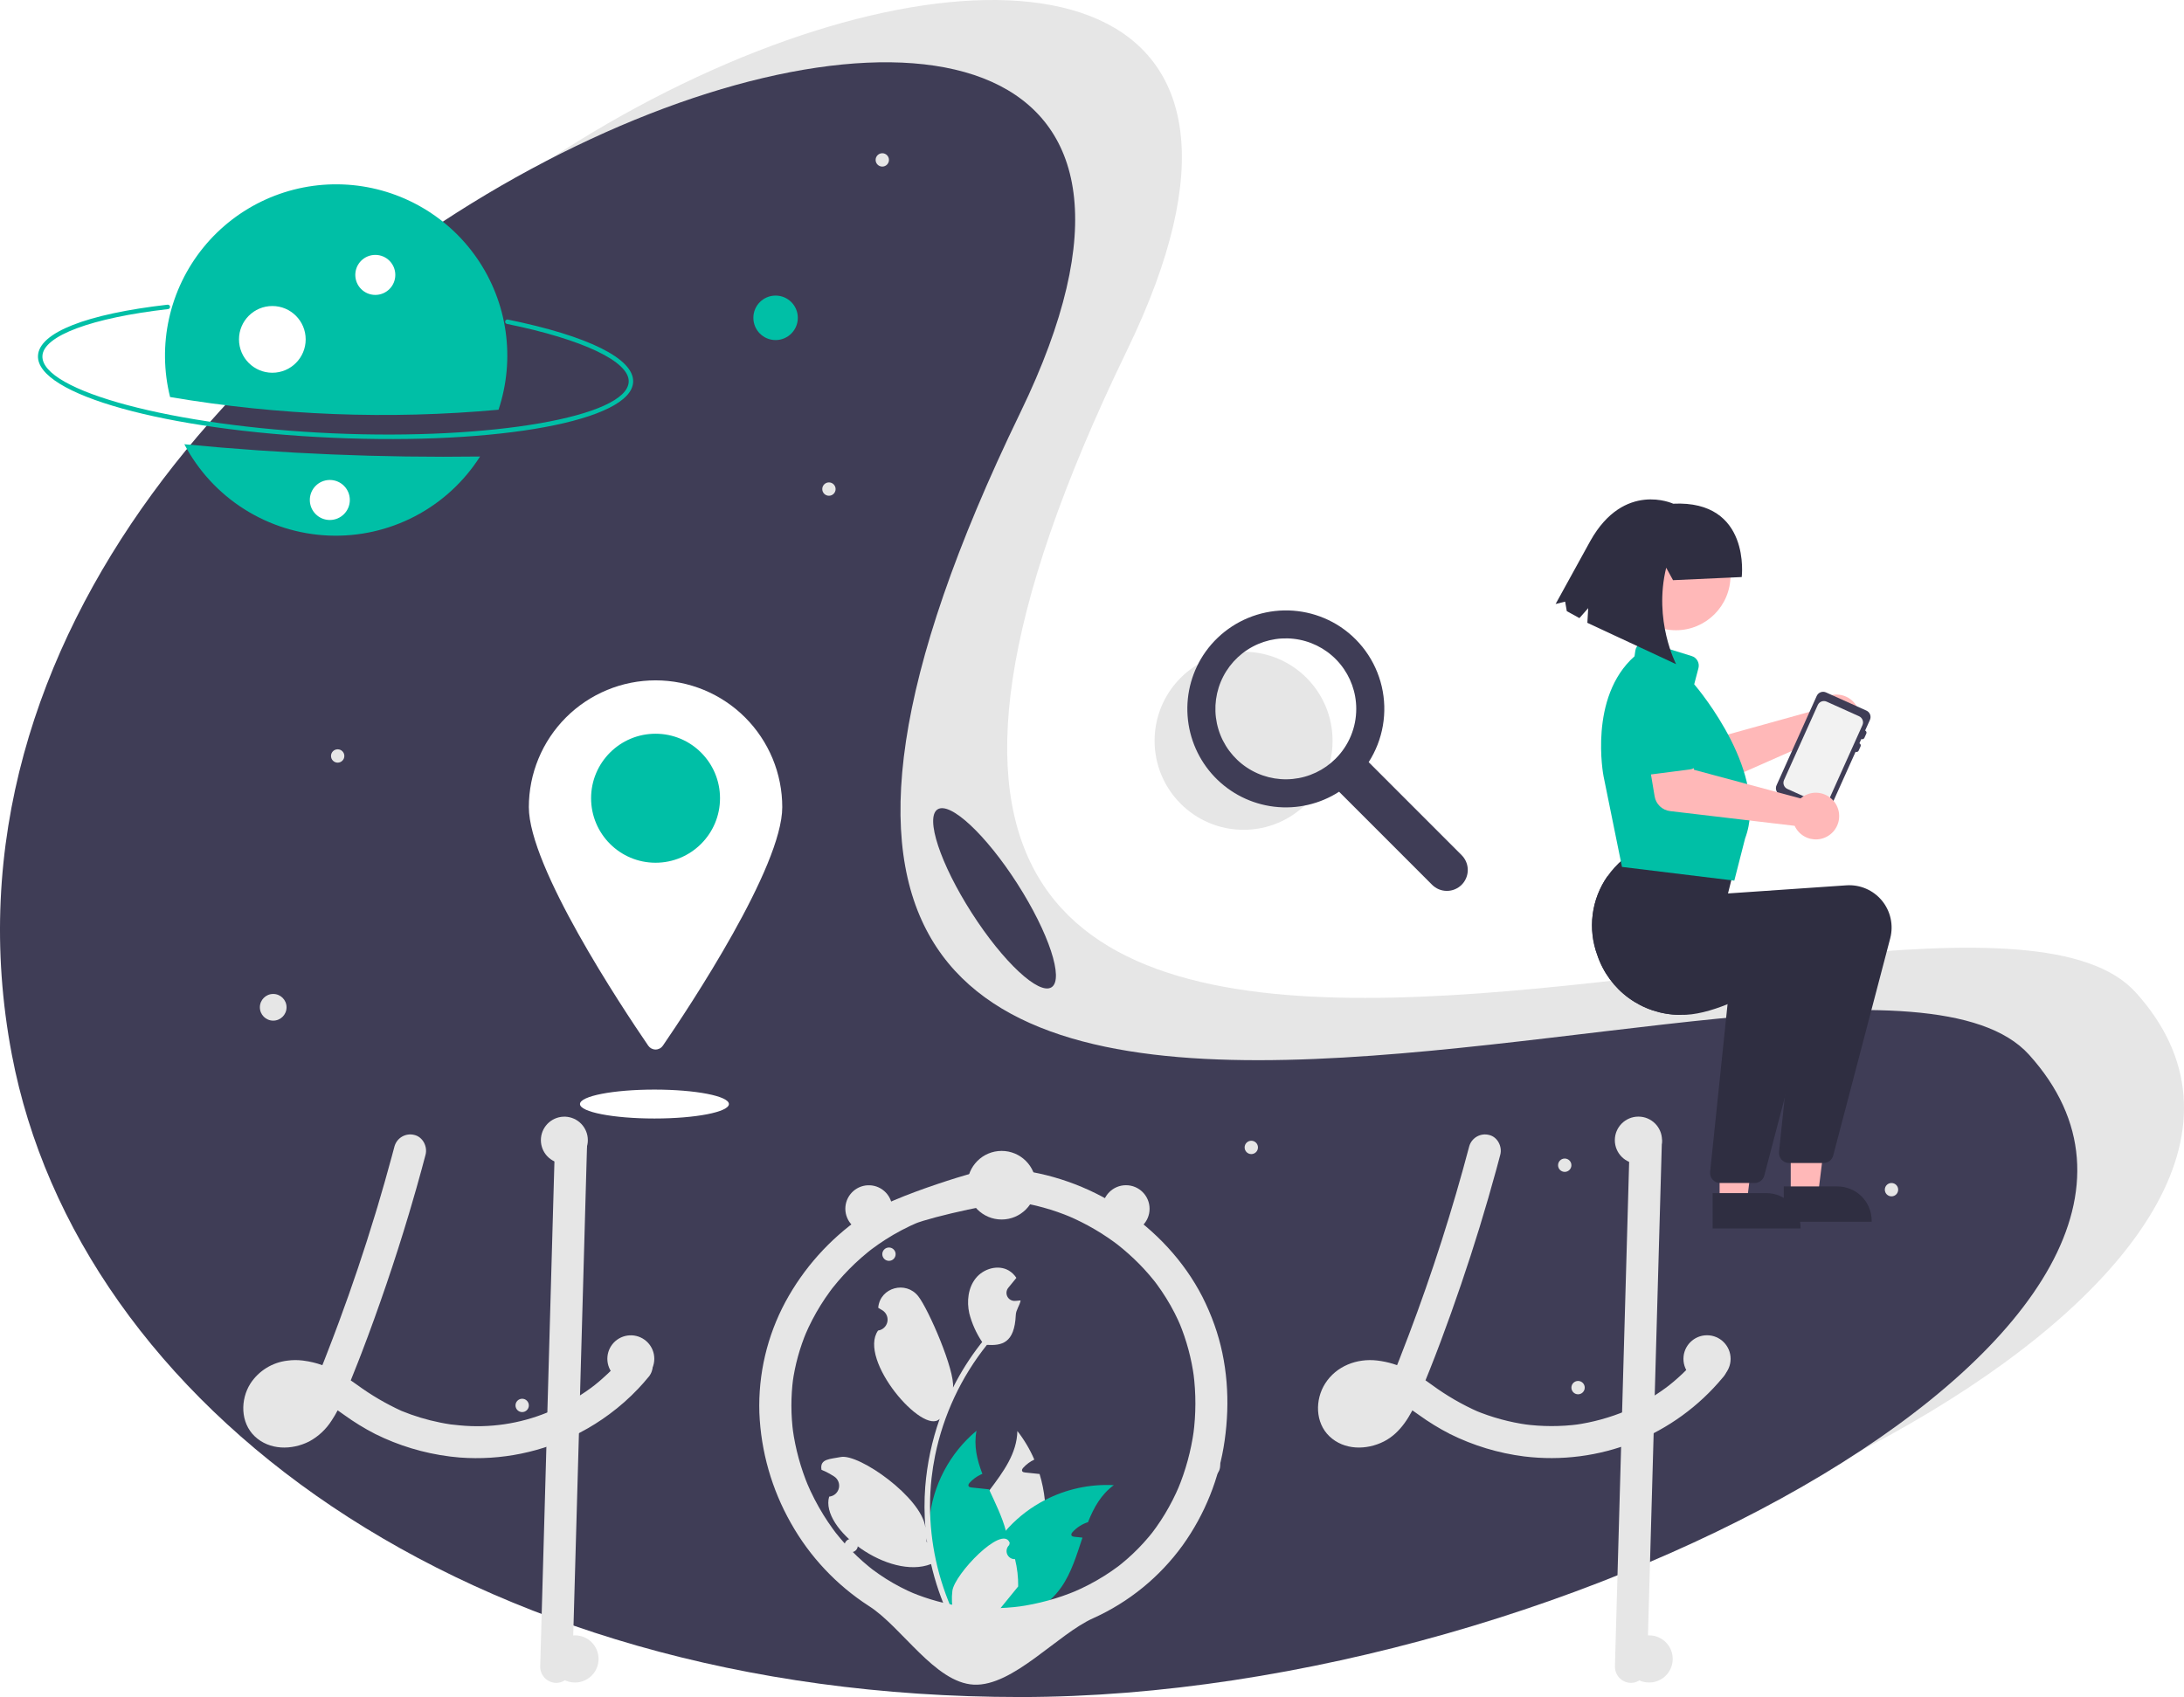 <svg width="395" height="307" viewBox="0 0 395 307" fill="none" xmlns="http://www.w3.org/2000/svg">
<g clip-path="url(#clip0_137_959)">
<path d="M224.915 150.114C233.803 150.114 241.009 142.903 241.009 134.008C241.009 125.113 233.803 117.902 224.915 117.902C216.027 117.902 208.821 125.113 208.821 134.008C208.821 142.903 216.027 150.114 224.915 150.114Z" fill="#E6E6E6"/>
<path d="M264.357 154.705L247.539 137.874C248.828 135.867 249.702 133.622 250.108 131.271C250.514 128.92 250.445 126.512 249.904 124.188C249.363 121.865 248.362 119.674 246.959 117.744C245.557 115.815 243.782 114.188 241.739 112.958C237.893 110.658 233.324 109.888 228.938 110.8C224.551 111.712 220.667 114.239 218.054 117.882C215.649 121.255 214.494 125.362 214.788 129.496C215.081 133.629 216.804 137.531 219.661 140.531C222.517 143.531 226.329 145.441 230.441 145.933C234.552 146.426 238.706 145.469 242.189 143.228L259.008 160.059C259.717 160.768 260.679 161.167 261.682 161.166C262.685 161.166 263.647 160.767 264.356 160.057C265.065 159.348 265.464 158.385 265.464 157.381C265.464 156.378 265.066 155.415 264.357 154.705V154.705ZM241.561 137.245C239.477 139.331 236.735 140.629 233.803 140.918C230.87 141.207 227.927 140.47 225.477 138.831C223.026 137.192 221.22 134.754 220.364 131.932C219.509 129.11 219.657 126.078 220.785 123.353C221.913 120.628 223.95 118.379 226.549 116.988C229.148 115.598 232.148 115.153 235.039 115.728C237.929 116.303 240.531 117.864 242.401 120.144C244.27 122.424 245.292 125.282 245.292 128.231C245.294 129.906 244.966 131.564 244.326 133.111C243.685 134.658 242.746 136.063 241.561 137.245V137.245Z" fill="#3F3D56"/>
<path d="M386.27 179.532C429.28 227.133 304.6 295.734 203.856 295.734C103.112 295.734 33.412 242.581 21.442 179.532C-7.581 26.659 268.729 -70.505 203.856 63.329C109.297 258.409 352.398 142.044 386.27 179.532Z" fill="#E6E6E6"/>
<path d="M366.972 190.798C409.982 238.399 285.302 307 184.558 307C83.814 307 14.114 253.846 2.144 190.798C-26.879 37.925 249.431 -59.24 184.558 74.595C89.999 269.675 333.1 153.31 366.972 190.798Z" fill="#3F3D56"/>
<path d="M60.143 79.193C29.963 77.863 6.562 71.348 6.87 64.361C7.054 60.171 15.595 56.803 30.303 55.119C30.356 55.112 30.41 55.116 30.46 55.131C30.512 55.145 30.559 55.169 30.601 55.202C30.642 55.235 30.677 55.276 30.703 55.322C30.729 55.369 30.745 55.42 30.751 55.472C30.757 55.525 30.753 55.578 30.738 55.63C30.724 55.68 30.699 55.728 30.666 55.77C30.633 55.811 30.592 55.845 30.545 55.871C30.499 55.896 30.448 55.912 30.395 55.918C16.54 57.505 7.833 60.753 7.673 64.396C7.395 70.715 31.439 77.123 60.178 78.389C88.917 79.655 113.431 75.387 113.709 69.068C113.87 65.41 105.428 61.397 91.678 58.596C91.626 58.585 91.577 58.565 91.533 58.535C91.489 58.506 91.452 58.468 91.422 58.424C91.393 58.38 91.373 58.33 91.363 58.278C91.353 58.226 91.353 58.173 91.363 58.121C91.374 58.069 91.394 58.02 91.424 57.976C91.454 57.932 91.492 57.894 91.536 57.865C91.58 57.836 91.629 57.816 91.681 57.806C91.734 57.796 91.787 57.796 91.839 57.807C106.433 60.781 114.697 64.898 114.512 69.104C114.205 76.091 90.323 80.523 60.143 79.193Z" fill="#00BFA6"/>
<path d="M33.338 80.363C35.863 85.163 39.603 89.215 44.184 92.114C48.765 95.013 54.027 96.658 59.442 96.883C64.858 97.108 70.237 95.905 75.043 93.396C79.848 90.887 83.911 87.159 86.824 82.585C68.968 82.826 51.113 82.084 33.338 80.363V80.363Z" fill="#00BFA6"/>
<path d="M90.163 74.121C91.682 69.56 92.12 64.708 91.442 59.948C90.763 55.188 88.987 50.652 86.254 46.698C83.52 42.744 79.905 39.481 75.694 37.167C71.483 34.853 66.791 33.552 61.99 33.366C57.19 33.181 52.412 34.116 48.035 36.098C43.658 38.08 39.802 41.054 36.772 44.786C33.742 48.517 31.622 52.903 30.579 57.596C29.535 62.289 29.598 67.161 30.762 71.826C50.379 75.159 70.347 75.93 90.163 74.121V74.121Z" fill="#00BFA6"/>
<path d="M67.878 53.352C69.876 53.352 71.496 51.731 71.496 49.731C71.496 47.731 69.876 46.11 67.878 46.11C65.88 46.11 64.26 47.731 64.26 49.731C64.26 51.731 65.88 53.352 67.878 53.352Z" fill="white"/>
<path d="M49.255 67.431C52.586 67.431 55.286 64.729 55.286 61.395C55.286 58.062 52.586 55.36 49.255 55.36C45.925 55.36 43.225 58.062 43.225 61.395C43.225 64.729 45.925 67.431 49.255 67.431Z" fill="white"/>
<path d="M140.274 61.519C142.494 61.519 144.294 59.717 144.294 57.495C144.294 55.273 142.494 53.472 140.274 53.472C138.054 53.472 136.254 55.273 136.254 57.495C136.254 59.717 138.054 61.519 140.274 61.519Z" fill="#00BFA6"/>
<path d="M49.413 184.638C50.745 184.638 51.825 183.558 51.825 182.224C51.825 180.891 50.745 179.81 49.413 179.81C48.081 179.81 47.001 180.891 47.001 182.224C47.001 183.558 48.081 184.638 49.413 184.638Z" fill="#E6E6E6"/>
<path d="M218.27 267.523C219.602 267.523 220.682 266.442 220.682 265.109C220.682 263.775 219.602 262.695 218.27 262.695C216.938 262.695 215.858 263.775 215.858 265.109C215.858 266.442 216.938 267.523 218.27 267.523Z" fill="#E6E6E6"/>
<path d="M61.072 137.966C61.738 137.966 62.278 137.425 62.278 136.759C62.278 136.092 61.738 135.552 61.072 135.552C60.406 135.552 59.866 136.092 59.866 136.759C59.866 137.425 60.406 137.966 61.072 137.966Z" fill="#E6E6E6"/>
<path d="M160.778 228.092C161.444 228.092 161.984 227.552 161.984 226.885C161.984 226.219 161.444 225.678 160.778 225.678C160.112 225.678 159.572 226.219 159.572 226.885C159.572 227.552 160.112 228.092 160.778 228.092Z" fill="#E6E6E6"/>
<path d="M342.098 216.424C342.765 216.424 343.305 215.884 343.305 215.217C343.305 214.55 342.765 214.01 342.098 214.01C341.432 214.01 340.892 214.55 340.892 215.217C340.892 215.884 341.432 216.424 342.098 216.424Z" fill="#E6E6E6"/>
<path d="M285.411 252.233C286.077 252.233 286.617 251.693 286.617 251.026C286.617 250.36 286.077 249.819 285.411 249.819C284.745 249.819 284.205 250.36 284.205 251.026C284.205 251.693 284.745 252.233 285.411 252.233Z" fill="#E6E6E6"/>
<path d="M226.311 208.78C226.977 208.78 227.517 208.239 227.517 207.572C227.517 206.906 226.977 206.365 226.311 206.365C225.645 206.365 225.104 206.906 225.104 207.572C225.104 208.239 225.645 208.78 226.311 208.78Z" fill="#E6E6E6"/>
<path d="M149.923 89.683C150.589 89.683 151.129 89.143 151.129 88.476C151.129 87.81 150.589 87.269 149.923 87.269C149.257 87.269 148.717 87.81 148.717 88.476C148.717 89.143 149.257 89.683 149.923 89.683Z" fill="#E6E6E6"/>
<path d="M159.572 30.135C160.238 30.135 160.778 29.595 160.778 28.928C160.778 28.262 160.238 27.721 159.572 27.721C158.906 27.721 158.366 28.262 158.366 28.928C158.366 29.595 158.906 30.135 159.572 30.135Z" fill="#E6E6E6"/>
<path d="M153.943 280.801C154.609 280.801 155.149 280.26 155.149 279.593C155.149 278.927 154.609 278.386 153.943 278.386C153.277 278.386 152.737 278.927 152.737 279.593C152.737 280.26 153.277 280.801 153.943 280.801Z" fill="#E6E6E6"/>
<path d="M94.441 255.452C95.107 255.452 95.647 254.912 95.647 254.245C95.647 253.579 95.107 253.038 94.441 253.038C93.775 253.038 93.235 253.579 93.235 254.245C93.235 254.912 93.775 255.452 94.441 255.452Z" fill="#E6E6E6"/>
<path d="M282.998 211.998C283.665 211.998 284.205 211.458 284.205 210.791C284.205 210.125 283.665 209.584 282.998 209.584C282.332 209.584 281.792 210.125 281.792 210.791C281.792 211.458 282.332 211.998 282.998 211.998Z" fill="#E6E6E6"/>
<path d="M59.652 94.069C61.651 94.069 63.271 92.448 63.271 90.448C63.271 88.448 61.651 86.827 59.652 86.827C57.654 86.827 56.034 88.448 56.034 90.448C56.034 92.448 57.654 94.069 59.652 94.069Z" fill="white"/>
<path d="M141.48 146.013C141.48 156.828 124.772 182.03 119.889 189.164C119.741 189.379 119.544 189.556 119.313 189.678C119.082 189.799 118.825 189.863 118.564 189.863C118.303 189.863 118.046 189.799 117.815 189.678C117.584 189.556 117.386 189.379 117.239 189.164C112.356 182.03 95.647 156.828 95.647 146.013C95.647 143.001 96.24 140.019 97.392 137.236C98.543 134.454 100.232 131.925 102.359 129.796C104.487 127.666 107.014 125.977 109.794 124.824C112.574 123.672 115.554 123.079 118.564 123.079C121.573 123.079 124.553 123.672 127.333 124.824C130.114 125.977 132.64 127.666 134.768 129.796C136.896 131.925 138.584 134.454 139.736 137.236C140.887 140.019 141.48 143.001 141.48 146.013V146.013Z" fill="white"/>
<path d="M118.564 156.072C125.003 156.072 130.223 150.847 130.223 144.403C130.223 137.959 125.003 132.735 118.564 132.735C112.125 132.735 106.905 137.959 106.905 144.403C106.905 150.847 112.125 156.072 118.564 156.072Z" fill="#00BFA6"/>
<path d="M118.363 202.342C125.801 202.342 131.831 201.171 131.831 199.727C131.831 198.282 125.801 197.111 118.363 197.111C110.924 197.111 104.894 198.282 104.894 199.727C104.894 201.171 110.924 202.342 118.363 202.342Z" fill="white"/>
<path d="M328.408 127.915C328.306 128.113 328.22 128.319 328.151 128.53L308.94 133.872L305.478 130.482L299.682 135.042L305.228 141.64C305.676 142.173 306.285 142.546 306.963 142.704C307.641 142.861 308.352 142.794 308.988 142.513L329.74 133.345C330.444 133.834 331.28 134.097 332.137 134.099C332.994 134.101 333.832 133.842 334.538 133.356C335.244 132.87 335.786 132.18 336.091 131.379C336.396 130.577 336.449 129.702 336.245 128.869C336.041 128.036 335.588 127.285 334.947 126.716C334.306 126.147 333.507 125.786 332.656 125.683C331.805 125.579 330.943 125.738 330.184 126.136C329.426 126.535 328.806 127.156 328.408 127.915H328.408Z" fill="#FFB8B8"/>
<path d="M308.263 134.186L301.052 139.802C300.847 139.962 300.61 140.076 300.357 140.136C300.104 140.195 299.841 140.2 299.586 140.149C299.331 140.098 299.09 139.992 298.88 139.84C298.669 139.687 298.494 139.491 298.366 139.264L293.885 131.327C293.073 130.272 292.713 128.938 292.883 127.617C293.054 126.297 293.74 125.098 294.792 124.283C295.844 123.469 297.176 123.105 298.496 123.272C299.816 123.438 301.016 124.122 301.833 125.173L308.401 131.447C308.589 131.627 308.736 131.845 308.833 132.087C308.929 132.329 308.972 132.588 308.959 132.848C308.946 133.108 308.877 133.362 308.757 133.593C308.637 133.824 308.468 134.026 308.263 134.186V134.186Z" fill="#00BFA6"/>
<path d="M330.25 125.259L337.563 128.551C337.869 128.689 338.108 128.943 338.227 129.257C338.346 129.571 338.336 129.92 338.198 130.226L337.332 132.152C337.434 132.199 337.513 132.283 337.553 132.388C337.593 132.492 337.589 132.609 337.544 132.711L337.198 133.481C337.151 133.583 337.067 133.662 336.962 133.702C336.858 133.742 336.742 133.739 336.64 133.693L336.293 134.463C336.395 134.509 336.475 134.594 336.514 134.699C336.554 134.803 336.551 134.92 336.505 135.022L336.159 135.792C336.112 135.894 336.028 135.973 335.923 136.013C335.819 136.053 335.703 136.049 335.601 136.004L330.926 146.403C330.788 146.71 330.534 146.949 330.22 147.068C329.906 147.187 329.558 147.177 329.252 147.039L321.939 143.746C321.633 143.608 321.394 143.355 321.275 143.04C321.156 142.726 321.166 142.377 321.304 142.071L328.576 125.894C328.714 125.588 328.968 125.349 329.282 125.23C329.596 125.11 329.944 125.121 330.25 125.259V125.259Z" fill="#3F3D56"/>
<path d="M323.267 142.722L329.133 145.366C329.427 145.497 329.761 145.507 330.062 145.393C330.363 145.279 330.607 145.051 330.741 144.757L333.45 138.726L334.391 136.636L336.843 131.179C336.974 130.885 336.984 130.552 336.87 130.251C336.756 129.951 336.528 129.707 336.236 129.574L334.391 128.742L330.365 126.93C330.071 126.799 329.738 126.79 329.437 126.904C329.136 127.019 328.893 127.249 328.762 127.543L326.39 132.818L323.689 138.823L322.659 141.117C322.528 141.41 322.518 141.744 322.632 142.045C322.746 142.346 322.974 142.589 323.267 142.722V142.722Z" fill="#F2F2F2"/>
<path d="M311.01 217.448L315.939 217.448L318.284 198.421L311.009 198.422L311.01 217.448Z" fill="#FFB8B8"/>
<path d="M309.752 215.838L319.459 215.837H319.46C320.272 215.837 321.076 215.997 321.827 216.308C322.577 216.62 323.259 217.076 323.834 217.65C324.408 218.225 324.864 218.908 325.175 219.659C325.486 220.41 325.646 221.215 325.646 222.028V222.229L309.753 222.23L309.752 215.838Z" fill="#2F2E41"/>
<path d="M323.875 216.241L328.804 216.241L331.149 197.214L323.874 197.215L323.875 216.241Z" fill="#FFB8B8"/>
<path d="M322.618 214.631L332.325 214.63H332.325C333.137 214.63 333.942 214.79 334.692 215.101C335.443 215.412 336.125 215.868 336.699 216.443C337.274 217.018 337.729 217.701 338.04 218.452C338.351 219.203 338.511 220.008 338.511 220.821V221.022L322.618 221.023L322.618 214.631Z" fill="#2F2E41"/>
<path d="M288.901 172.801C289.951 175.917 291.943 178.628 294.6 180.561C297.258 182.493 300.451 183.551 303.736 183.588L303.985 183.592C306.53 183.665 309.517 182.844 312.448 181.665C318.237 179.335 323.798 175.606 325.273 174.58L322.772 198.636L321.759 208.389C321.734 208.642 321.761 208.896 321.84 209.137C321.919 209.379 322.047 209.6 322.217 209.789C322.387 209.977 322.594 210.128 322.825 210.231C323.057 210.335 323.307 210.388 323.56 210.389H329.804C330.204 210.389 330.594 210.257 330.911 210.012C331.228 209.767 331.455 209.425 331.557 209.037L341.865 169.747C342.175 168.571 342.199 167.339 341.938 166.151C341.676 164.964 341.136 163.855 340.362 162.918C339.587 161.981 338.601 161.242 337.484 160.763C336.368 160.283 335.153 160.076 333.941 160.159L312.528 161.628L314.024 155.641L294.911 154.37L294.855 154.41C294.396 154.744 293.95 155.094 293.524 155.46C292.458 156.362 291.514 157.398 290.714 158.542C289.282 160.595 288.369 162.965 288.054 165.448C287.738 167.932 288.029 170.455 288.901 172.801Z" fill="#2F2E41"/>
<path d="M288.901 172.801C289.951 175.917 291.943 178.628 294.6 180.561C297.258 182.493 300.451 183.551 303.736 183.588C306.877 181.997 309.909 180.197 312.81 178.201L312.448 181.665L309.296 212.01C309.27 212.263 309.298 212.518 309.377 212.759C309.456 213 309.584 213.222 309.754 213.41C309.923 213.598 310.131 213.749 310.362 213.852C310.593 213.956 310.844 214.01 311.097 214.01H317.341C317.741 214.01 318.13 213.878 318.448 213.633C318.765 213.389 318.992 213.046 319.094 212.658L322.772 198.636L329.402 173.369C329.711 172.193 329.736 170.96 329.475 169.772C329.213 168.585 328.673 167.477 327.898 166.54C327.124 165.603 326.138 164.864 325.021 164.384C323.905 163.904 322.69 163.697 321.478 163.781L300.065 165.249L301.561 159.262L290.714 158.542C289.282 160.595 288.369 162.965 288.054 165.448C287.738 167.932 288.029 170.455 288.901 172.801V172.801Z" fill="#2F2E41"/>
<path d="M293.497 156.848L293.353 156.831L290.018 140.421C289.989 140.278 287.263 126.124 295.621 118.724L295.767 117.711C295.804 117.452 295.897 117.204 296.039 116.984C296.181 116.765 296.37 116.578 296.591 116.439C296.812 116.299 297.061 116.208 297.32 116.174C297.58 116.14 297.843 116.162 298.093 116.24L305.967 118.684C306.413 118.821 306.788 119.126 307.014 119.534C307.241 119.942 307.3 120.422 307.181 120.873L306.415 123.787C307.477 125.034 319.97 140.087 315.618 151.684L313.669 159.31L293.497 156.848Z" fill="#00BFA6"/>
<path d="M326.191 144.041C326.003 144.159 325.824 144.292 325.657 144.439L306.4 139.266L305.141 134.585L297.834 135.563L299.258 144.066C299.373 144.753 299.707 145.384 300.211 145.865C300.715 146.345 301.361 146.649 302.052 146.731L324.58 149.394C324.937 150.173 325.524 150.825 326.261 151.263C326.998 151.7 327.851 151.903 328.706 151.844C329.561 151.785 330.377 151.466 331.047 150.931C331.717 150.396 332.208 149.67 332.455 148.849C332.702 148.027 332.694 147.15 332.431 146.334C332.168 145.518 331.663 144.801 330.983 144.279C330.303 143.757 329.48 143.455 328.624 143.412C327.768 143.37 326.919 143.589 326.191 144.041H326.191Z" fill="#FFB8B8"/>
<path d="M305.658 139.191L296.595 140.359C296.337 140.392 296.075 140.37 295.827 140.292C295.579 140.215 295.35 140.085 295.157 139.912C294.963 139.738 294.809 139.525 294.705 139.286C294.601 139.047 294.55 138.789 294.555 138.529L294.728 129.414C294.566 128.093 294.933 126.761 295.75 125.711C296.568 124.66 297.768 123.977 299.088 123.811C300.407 123.645 301.739 124.009 302.791 124.824C303.843 125.639 304.529 126.838 304.698 128.158L307.168 136.903C307.238 137.154 307.254 137.416 307.214 137.673C307.174 137.931 307.079 138.176 306.936 138.393C306.793 138.61 306.605 138.794 306.384 138.932C306.163 139.069 305.916 139.158 305.658 139.191V139.191Z" fill="#00BFA6"/>
<path d="M303.107 114.012C308.56 114.012 312.981 109.588 312.981 104.13C312.981 98.672 308.56 94.248 303.107 94.248C297.653 94.248 293.232 98.672 293.232 104.13C293.232 109.588 297.653 114.012 303.107 114.012Z" fill="#FFB8B8"/>
<path d="M302.587 104.955L301.351 102.702C299.009 112.251 303.146 120.154 303.146 120.154L287.091 112.67L287.244 110.014L285.656 111.818L283.373 110.559L283.071 108.837L281.349 109.264L287.638 97.842C293.742 86.974 302.616 91.123 302.616 91.123C316.734 90.452 315.01 104.391 315.01 104.391L302.587 104.955Z" fill="#2F2E41"/>
<path d="M190.181 178.599C192.458 177.138 189.689 168.75 183.997 159.864C178.305 150.978 171.845 144.959 169.569 146.42C167.292 147.88 170.061 156.268 175.753 165.154C181.445 174.04 187.905 180.059 190.181 178.599Z" fill="#3F3D56"/>
<g filter="url(#filter0_d_137_959)">
<path d="M117.848 242.144C117.714 241.752 117.488 241.397 117.189 241.109C117.079 241.007 116.96 240.914 116.833 240.834C115.82 240.159 114.308 240.008 113.346 240.834C113.25 240.918 113.16 241.01 113.079 241.109C112.792 241.462 112.497 241.807 112.195 242.144C111.698 242.71 111.19 243.257 110.659 243.788C110.508 243.936 110.357 244.087 110.202 244.234C110.112 244.324 110.023 244.409 109.934 244.494C109.593 244.82 109.244 245.134 108.891 245.444C108.705 245.611 108.519 245.774 108.329 245.933C108.046 246.169 107.762 246.406 107.476 246.635C107.448 246.654 107.421 246.673 107.394 246.697C107.386 246.701 107.382 246.708 107.375 246.712C107.371 246.712 107.367 246.712 107.363 246.72C107.353 246.724 107.343 246.731 107.336 246.739C107.251 246.798 107.192 246.836 107.15 246.871C107.165 246.863 107.181 246.852 107.196 246.844C107.127 246.898 107.053 246.953 106.983 247.007C106.304 247.507 105.61 247.988 104.901 248.438C103.145 249.561 101.301 250.541 99.386 251.366C99.259 251.416 99.127 251.47 98.995 251.521C93.983 253.574 88.546 254.375 83.154 253.855C82.604 253.812 82.053 253.754 81.502 253.681C80.866 253.587 80.234 253.475 79.606 253.347C77.215 252.87 74.874 252.163 72.618 251.238C69.796 249.945 67.112 248.371 64.607 246.538C64.219 246.262 63.828 245.987 63.436 245.72C63.882 244.626 64.32 243.532 64.747 242.431C64.96 241.9 65.165 241.369 65.367 240.834C66.953 236.711 68.442 232.551 69.869 228.374C71.312 224.144 72.673 219.889 73.952 215.609C74.084 215.174 74.212 214.74 74.336 214.306C75.007 212.045 75.651 209.779 76.267 207.508C76.326 207.287 76.388 207.07 76.442 206.849C76.62 206.198 76.795 205.546 76.965 204.895C77.353 203.425 76.477 201.668 74.933 201.315C74.19 201.125 73.402 201.23 72.735 201.609C72.069 201.988 71.575 202.611 71.358 203.347C71.191 203.976 71.025 204.6 70.854 205.228C70.036 208.264 69.175 211.29 68.272 214.306C68.14 214.74 68.008 215.174 67.876 215.609C65.883 222.178 63.694 228.681 61.311 235.118C61.024 235.897 60.733 236.674 60.438 237.448C60.295 237.828 60.151 238.208 60.004 238.588C59.721 239.337 59.43 240.085 59.139 240.834C58.973 241.272 58.802 241.71 58.631 242.144C58.519 242.42 58.41 242.695 58.302 242.966C57.196 242.569 56.051 242.294 54.886 242.144L54.699 242.121C53.796 242.012 52.882 242.02 51.981 242.144C50.632 242.302 49.334 242.753 48.179 243.468C47.024 244.182 46.039 245.141 45.296 246.278C43.446 249.19 43.469 253.355 46.064 255.829C48.735 258.376 52.78 258.357 55.925 256.763C57.591 255.862 58.996 254.545 60.004 252.94C60.39 252.358 60.745 251.756 61.067 251.137C61.148 251.191 61.23 251.245 61.311 251.303C61.621 251.521 61.931 251.742 62.238 251.959C64.023 253.252 65.904 254.407 67.864 255.414C72.08 257.51 76.618 258.882 81.289 259.474C81.394 259.486 81.495 259.501 81.599 259.513C82.115 259.579 82.635 259.629 83.154 259.672C90.608 260.233 98.071 258.708 104.707 255.267C105.269 254.976 105.826 254.671 106.378 254.351C107.235 253.855 108.073 253.328 108.891 252.769C109.337 252.467 109.771 252.16 110.202 251.839C112.082 250.453 113.836 248.902 115.44 247.205C116.049 246.565 116.632 245.904 117.189 245.223C117.716 244.666 118.02 243.934 118.042 243.168C118.039 242.818 117.974 242.471 117.848 242.144V242.144ZM53.637 251.381C53.718 251.323 53.8 251.261 53.877 251.199C53.854 251.257 53.742 251.323 53.637 251.381H53.637ZM54.882 250.129C54.792 250.229 54.711 250.33 54.622 250.431C54.35 250.735 54.059 251.02 53.749 251.284C53.707 251.323 53.66 251.362 53.614 251.397C53.613 251.397 53.613 251.397 53.612 251.397C53.612 251.397 53.611 251.397 53.611 251.398C53.611 251.398 53.61 251.398 53.61 251.399C53.61 251.399 53.61 251.4 53.61 251.4C53.554 251.425 53.499 251.454 53.447 251.486C53.28 251.587 53.109 251.68 52.935 251.765C52.593 251.891 52.242 251.988 51.884 252.056C51.609 252.076 51.333 252.078 51.058 252.064H51.05C50.861 252.021 50.673 251.97 50.488 251.908C50.395 251.862 50.306 251.808 50.217 251.753C50.182 251.722 50.151 251.691 50.131 251.672C50.093 251.637 50.059 251.6 50.027 251.559C50.027 251.559 50.027 251.558 50.026 251.558C50.026 251.557 50.026 251.557 50.026 251.557C50.025 251.556 50.025 251.556 50.024 251.556C50.024 251.556 50.023 251.556 50.023 251.556C49.98 251.478 49.934 251.4 49.891 251.323C49.889 251.321 49.887 251.318 49.887 251.315C49.856 251.218 49.829 251.117 49.806 251.017C49.797 250.839 49.798 250.662 49.809 250.485C49.862 250.238 49.932 249.994 50.019 249.756C50.097 249.588 50.187 249.425 50.286 249.268C50.294 249.252 50.333 249.19 50.376 249.12C50.38 249.116 50.38 249.116 50.38 249.113C50.438 249.047 50.496 248.977 50.558 248.915C50.663 248.798 50.775 248.698 50.888 248.593C51.106 248.45 51.333 248.319 51.566 248.201C51.936 248.07 52.316 247.967 52.702 247.895C53.272 247.85 53.844 247.855 54.412 247.91C54.951 248.004 55.482 248.135 56.002 248.302C55.687 248.914 55.328 249.502 54.928 250.063C54.913 250.086 54.897 250.109 54.882 250.129V250.129ZM50.57 248.853C50.535 248.908 50.495 248.958 50.449 249.004C50.48 248.947 50.521 248.896 50.57 248.853V248.853Z" fill="#E6E6E6"/>
<path d="M106.192 202.541C106.157 203.758 106.122 204.976 106.087 206.194C106.014 208.896 105.937 211.6 105.858 214.306C105.777 217.35 105.692 220.393 105.603 223.434C105.56 225.005 105.516 226.575 105.471 228.146C105.35 232.376 105.232 236.605 105.114 240.834C105.102 241.272 105.087 241.706 105.075 242.144C105.017 244.242 104.959 246.34 104.901 248.438C104.835 250.714 104.77 252.99 104.707 255.267C104.66 256.973 104.612 258.68 104.563 260.389C104.214 272.771 103.865 285.152 103.516 297.534C103.502 298.301 103.19 299.032 102.648 299.574C102.106 300.116 101.375 300.428 100.608 300.442C99.839 300.436 99.103 300.128 98.558 299.584C98.014 299.04 97.706 298.303 97.7 297.534C97.894 290.57 98.09 283.605 98.289 276.641C98.464 270.343 98.641 264.046 98.82 257.748C98.879 255.674 98.937 253.598 98.995 251.521C99.084 248.395 99.172 245.27 99.259 242.144C99.27 241.706 99.286 241.272 99.297 240.834C99.305 240.45 99.317 240.07 99.328 239.686C99.499 233.617 99.67 227.547 99.84 221.476C99.91 219.087 99.977 216.697 100.042 214.306C100.119 211.58 100.197 208.855 100.275 206.132C100.309 204.933 100.34 203.739 100.375 202.541C100.39 201.774 100.701 201.043 101.243 200.501C101.786 199.958 102.517 199.647 103.284 199.632C104.053 199.639 104.789 199.947 105.333 200.491C105.877 201.035 106.186 201.771 106.192 202.541V202.541Z" fill="#E6E6E6"/>
<path d="M265.733 203.348C262.684 214.896 259.039 226.278 254.813 237.449C253.647 240.531 252.454 243.606 251.179 246.644L251.472 245.949C250.903 247.396 250.176 248.776 249.305 250.064C249.246 250.147 249.185 250.23 249.124 250.311C249.425 249.926 249.482 249.85 249.296 250.083C249.197 250.199 249.1 250.316 248.998 250.43C248.726 250.734 248.435 251.019 248.126 251.284C248.048 251.351 247.969 251.416 247.889 251.48L248.252 251.197C248.21 251.297 247.914 251.429 247.822 251.485C247.523 251.666 247.211 251.823 246.889 251.958L247.584 251.665C247.056 251.877 246.505 252.028 245.943 252.115L246.716 252.011C246.164 252.087 245.604 252.093 245.05 252.029L245.823 252.133C245.369 252.07 244.926 251.951 244.502 251.777L245.197 252.07C244.971 251.972 244.754 251.855 244.546 251.723C244.441 251.654 244.117 251.409 244.54 251.732C244.98 252.068 244.597 251.761 244.506 251.672C244.431 251.597 244.363 251.517 244.289 251.441C243.947 251.09 244.676 252.045 244.443 251.634C244.319 251.429 244.205 251.217 244.103 251L244.396 251.694C244.262 251.364 244.168 251.019 244.113 250.666L244.217 251.439C244.162 251.001 244.161 250.557 244.216 250.119L244.112 250.892C244.183 250.403 244.313 249.924 244.498 249.465L244.205 250.16C244.334 249.851 244.487 249.553 244.662 249.269C244.742 249.121 244.837 248.982 244.944 248.853C244.963 248.859 244.452 249.44 244.723 249.147C244.794 249.07 244.861 248.989 244.932 248.913C245.047 248.792 245.17 248.68 245.291 248.565C245.696 248.179 244.724 248.94 245.192 248.634C245.531 248.412 245.887 248.217 246.258 248.053L245.563 248.346C246.184 248.091 246.835 247.917 247.5 247.827L246.727 247.931C247.56 247.835 248.402 247.845 249.232 247.96L248.459 247.856C249.511 248.016 250.539 248.305 251.519 248.717L250.825 248.424C252.915 249.321 254.766 250.653 256.613 251.96C258.398 253.252 260.279 254.407 262.238 255.413C266.455 257.51 270.993 258.883 275.664 259.475C282.363 260.296 289.161 259.421 295.434 256.931C301.707 254.441 307.254 250.415 311.566 245.223C312.093 244.665 312.396 243.934 312.418 243.167C312.413 242.397 312.107 241.659 311.566 241.11C310.5 240.131 308.484 239.854 307.453 241.11C306.477 242.303 305.427 243.433 304.31 244.495C303.788 244.989 303.253 245.469 302.704 245.933C302.39 246.198 302.072 246.458 301.749 246.713C301.597 246.834 301.122 247.154 301.851 246.636C301.684 246.755 301.524 246.885 301.359 247.007C298.917 248.807 296.27 250.312 293.474 251.491L294.169 251.198C291.169 252.456 288.019 253.32 284.796 253.766L285.569 253.662C282.254 254.098 278.896 254.093 275.583 253.647L276.356 253.751C273.043 253.296 269.803 252.414 266.717 251.126L267.412 251.419C264.434 250.101 261.607 248.464 258.983 246.537C257.617 245.525 256.176 244.619 254.674 243.824C252.923 242.93 251.027 242.354 249.075 242.123C245.415 241.692 241.685 243.118 239.673 246.28C237.821 249.19 237.845 253.354 240.438 255.829C243.109 258.377 247.154 258.356 250.301 256.762C253.333 255.226 255.154 252.037 256.434 249.029C259.316 242.26 261.867 235.335 264.244 228.375C266.595 221.489 268.728 214.533 270.642 207.507C270.879 206.637 271.112 205.766 271.342 204.894C271.73 203.425 270.853 201.668 269.311 201.317C268.568 201.125 267.779 201.23 267.112 201.609C266.444 201.988 265.95 202.612 265.733 203.348L265.733 203.348Z" fill="#E6E6E6"/>
<path d="M294.752 202.541L293.705 239.687L292.663 276.639L292.075 297.534C292.081 298.303 292.39 299.039 292.934 299.583C293.478 300.127 294.214 300.436 294.983 300.442C295.75 300.428 296.481 300.116 297.023 299.574C297.565 299.032 297.876 298.301 297.891 297.534L298.938 260.388L299.979 223.435L300.568 202.541C300.562 201.771 300.253 201.035 299.709 200.491C299.165 199.947 298.429 199.639 297.66 199.632C296.893 199.647 296.162 199.958 295.62 200.501C295.078 201.043 294.766 201.774 294.752 202.541V202.541Z" fill="#E6E6E6"/>
<path d="M188.571 274.834C187.434 279.905 184.711 284.483 180.796 287.902C180.509 288.15 180.222 288.39 179.924 288.627C179.198 288.693 178.478 288.76 177.764 288.829C177.17 288.883 176.585 288.941 176.003 288.995L175.898 289.007L175.825 288.371L175.53 285.796C174.387 283.93 173.678 281.83 173.457 279.652C173.235 277.475 173.506 275.275 174.25 273.217C175.274 270.456 177.128 268.017 178.95 265.597C181.467 262.254 183.914 258.951 184.003 254.875C185.241 256.46 186.271 258.197 187.066 260.044C186.316 260.397 185.641 260.894 185.081 261.506C184.922 261.68 184.763 261.925 184.872 262.134C184.965 262.313 185.197 262.355 185.399 262.378C185.884 262.429 186.372 262.479 186.857 262.53C187.245 262.572 187.633 262.611 188.02 262.654C188.489 264.194 188.808 265.775 188.97 267.377C189.232 269.868 189.097 272.385 188.571 274.834V274.834Z" fill="#E6E6E6"/>
<path d="M201.445 264.67C199.157 266.334 197.819 268.726 196.78 271.363C195.715 271.704 194.757 272.316 194 273.139C193.841 273.314 193.682 273.558 193.79 273.767C193.883 273.946 194.116 273.988 194.318 274.012C194.802 274.062 195.291 274.112 195.776 274.163C194.736 277.281 193.782 280.507 191.944 283.14C190.722 284.878 189.129 286.323 187.28 287.37C186.775 287.658 186.255 287.915 185.721 288.142C183.751 288.293 181.818 288.455 179.923 288.627C179.198 288.693 178.478 288.76 177.764 288.828C177.17 288.883 176.585 288.941 176.003 288.995C175.999 288.782 175.999 288.569 176.003 288.355C176.126 282.674 178.216 277.211 181.917 272.899C182.091 272.697 182.269 272.499 182.452 272.302C184.327 270.299 186.531 268.633 188.97 267.377C192.813 265.379 197.12 264.444 201.445 264.67V264.67Z" fill="#00BFA6"/>
<path d="M178.434 286.839L177.988 288.158L177.764 288.828C177.17 288.883 176.585 288.941 176.003 288.995L175.898 289.007C175.255 289.073 174.615 289.139 173.975 289.205C173.808 289.011 173.641 288.813 173.479 288.611C169.431 283.71 167.488 277.406 168.075 271.076C168.661 264.747 171.729 258.907 176.608 254.832C176.096 257.512 176.693 260.079 177.674 262.627C177.57 262.669 177.469 262.712 177.372 262.758C176.621 263.112 175.947 263.608 175.386 264.22C175.227 264.395 175.068 264.639 175.177 264.849C175.27 265.027 175.503 265.07 175.704 265.093C176.189 265.143 176.678 265.194 177.162 265.244C177.55 265.287 177.938 265.325 178.326 265.368C178.508 265.387 178.69 265.407 178.873 265.426C178.9 265.484 178.923 265.539 178.95 265.597C180.055 267.993 181.246 270.401 181.917 272.899C182.085 273.525 182.217 274.161 182.312 274.803C182.611 276.971 182.417 279.179 181.746 281.263C181.075 283.347 179.943 285.253 178.434 286.839V286.839Z" fill="#00BFA6"/>
<path d="M217.467 230.597C214.129 224.085 208.957 218.606 202.874 214.58C196.772 210.559 189.77 208.111 182.492 207.453C181.538 207.366 180.581 207.315 179.623 207.3C178.49 207.284 161.449 212.199 155.741 216.212C150.035 220.177 145.342 225.427 142.039 231.54C138.743 237.686 137.121 244.591 137.338 251.562C137.62 258.575 139.575 265.419 143.039 271.523C146.456 277.608 151.307 282.765 157.171 286.548C163.119 290.343 169.093 300.405 176.116 300.76C183.191 301.118 191.26 291.626 197.713 288.744C204.166 285.838 209.744 281.292 213.893 275.558C217.924 269.939 220.532 263.426 221.493 256.577C222.491 249.565 222.026 242.333 219.631 235.631C219.017 233.909 218.294 232.227 217.467 230.597C216.777 229.237 214.754 228.737 213.488 229.553C212.836 229.955 212.363 230.593 212.169 231.334C211.975 232.075 212.073 232.862 212.445 233.532C212.85 234.331 213.227 235.142 213.575 235.967L213.282 235.272C214.6 238.442 215.497 241.771 215.948 245.175L215.845 244.402C216.325 248.094 216.316 251.834 215.819 255.524L215.923 254.751C215.42 258.441 214.435 262.049 212.993 265.482L213.286 264.788C212.545 266.539 211.68 268.237 210.699 269.867C210.202 270.69 209.675 271.495 209.117 272.279C208.872 272.624 208.62 272.962 208.365 273.3C208.033 273.74 208.818 272.725 208.475 273.156C208.416 273.23 208.358 273.304 208.299 273.377C208.123 273.597 207.945 273.816 207.764 274.032C206.555 275.474 205.235 276.82 203.817 278.058C203.464 278.366 203.105 278.668 202.74 278.962C202.558 279.109 202.379 279.262 202.189 279.398C202.197 279.393 202.802 278.933 202.444 279.2C202.331 279.284 202.219 279.369 202.106 279.453C201.354 280.01 200.582 280.539 199.79 281.04C197.966 282.189 196.052 283.189 194.068 284.031L194.762 283.737C191.339 285.179 187.741 286.163 184.061 286.666L184.834 286.562C181.156 287.059 177.428 287.065 173.748 286.581L174.521 286.685C171.177 286.236 167.905 285.352 164.79 284.054L165.485 284.348C163.68 283.586 161.941 282.679 160.282 281.637C159.462 281.12 158.662 280.571 157.885 279.99C157.774 279.907 157.664 279.823 157.553 279.739C157.198 279.471 157.808 279.937 157.813 279.94C157.606 279.792 157.408 279.634 157.218 279.465C156.842 279.159 156.472 278.846 156.108 278.526C154.652 277.244 153.292 275.856 152.039 274.373C151.725 274.003 151.419 273.626 151.118 273.245C150.988 273.079 150.751 272.744 151.275 273.45C151.206 273.357 151.135 273.266 151.065 273.174C150.898 272.952 150.733 272.729 150.571 272.504C150.001 271.716 149.46 270.908 148.947 270.082C147.787 268.21 146.775 266.251 145.92 264.223L146.213 264.918C144.814 261.588 143.857 258.089 143.367 254.511L143.47 255.284C143.028 251.986 143.022 248.643 143.452 245.343L143.348 246.116C143.788 242.92 144.648 239.797 145.905 236.826L145.612 237.52C146.403 235.66 147.335 233.864 148.402 232.147C148.936 231.288 149.502 230.45 150.1 229.633C150.235 229.447 150.373 229.262 150.512 229.079C150.637 228.913 150.983 228.5 150.393 229.23C150.451 229.158 150.507 229.084 150.564 229.012C150.892 228.597 151.228 228.188 151.572 227.785C152.874 226.261 154.284 224.832 155.792 223.511C156.173 223.177 156.56 222.85 156.953 222.531C157.132 222.385 157.311 222.241 157.492 222.099C157.565 222.042 157.638 221.986 157.71 221.929C156.936 222.545 157.495 222.097 157.671 221.965C158.481 221.358 159.313 220.781 160.166 220.235C162.064 219.022 164.059 217.97 166.133 217.091L165.438 217.384C168.447 216.121 181.779 213.138 184.204 213.464L183.431 213.36C186.995 213.858 190.478 214.82 193.792 216.223L193.097 215.93C194.777 216.643 196.409 217.462 197.983 218.384C198.77 218.845 199.542 219.331 200.297 219.843C200.655 220.085 201.009 220.332 201.359 220.585C201.534 220.712 201.708 220.84 201.881 220.969C201.977 221.041 202.073 221.113 202.169 221.185C202.572 221.487 201.614 220.748 202.036 221.082C203.45 222.193 204.793 223.391 206.057 224.67C206.677 225.302 207.277 225.954 207.855 226.626C208.151 226.971 208.441 227.321 208.726 227.676C208.867 227.853 209.348 228.491 208.758 227.709C208.903 227.9 209.048 228.09 209.191 228.283C210.416 229.941 211.504 231.697 212.445 233.532C213.14 234.889 215.154 235.394 216.424 234.576C217.076 234.174 217.549 233.536 217.743 232.795C217.938 232.054 217.839 231.267 217.467 230.597Z" fill="#E6E6E6"/>
<path d="M183.579 278.058C183.279 278.072 182.982 277.993 182.728 277.833C182.474 277.672 182.276 277.437 182.16 277.16C182.044 276.882 182.016 276.576 182.08 276.282C182.144 275.989 182.296 275.722 182.517 275.518C182.554 275.371 182.581 275.265 182.618 275.119C182.604 275.087 182.591 275.055 182.578 275.023C181.228 271.805 172.618 280.775 172.245 283.799C172.081 285.135 172.151 286.49 172.45 287.804C169.661 281.719 168.212 275.107 168.203 268.414C168.203 266.734 168.296 265.056 168.483 263.387C168.637 262.019 168.851 260.66 169.125 259.311C170.62 251.993 173.83 245.133 178.49 239.296C181.156 239.444 183.492 239.038 183.717 233.872C183.758 232.953 184.439 232.158 184.589 231.253C184.335 231.286 184.076 231.307 183.822 231.324C183.742 231.328 183.659 231.332 183.58 231.336L183.55 231.337C183.27 231.35 182.993 231.281 182.751 231.14C182.51 230.999 182.314 230.79 182.188 230.54C182.062 230.29 182.011 230.009 182.041 229.731C182.071 229.453 182.181 229.189 182.357 228.971C182.467 228.836 182.577 228.701 182.687 228.566C182.854 228.357 183.025 228.153 183.192 227.944C183.211 227.925 183.229 227.904 183.246 227.882C183.438 227.644 183.63 227.41 183.822 227.173C183.472 226.629 183 226.174 182.445 225.842C180.522 224.716 177.869 225.496 176.48 227.235C175.086 228.975 174.824 231.415 175.307 233.589C175.783 235.438 176.57 237.193 177.635 238.778C177.531 238.912 177.422 239.041 177.318 239.175C175.412 241.626 173.75 244.258 172.357 247.034C172.751 243.956 167.932 232.838 166.068 230.484C163.83 227.655 159.239 228.89 158.845 232.475C158.841 232.51 158.837 232.544 158.834 232.579C159.11 232.735 159.381 232.901 159.647 233.076C159.98 233.299 160.238 233.617 160.387 233.989C160.536 234.36 160.57 234.769 160.483 235.16C160.396 235.551 160.194 235.906 159.901 236.18C159.609 236.454 159.241 236.633 158.845 236.695L158.804 236.701C155.099 241.991 166.978 255.762 169.951 252.67C168.552 256.636 167.674 260.767 167.34 264.96C167.15 267.433 167.162 269.918 167.373 272.389L167.36 272.302C166.7 266.918 155.366 258.915 152.056 259.581C150.15 259.965 148.272 259.878 148.561 261.801C148.566 261.832 148.571 261.863 148.575 261.893C149.089 262.103 149.589 262.344 150.073 262.615C150.35 262.771 150.621 262.937 150.886 263.112C151.219 263.335 151.477 263.653 151.626 264.025C151.776 264.396 151.809 264.804 151.723 265.196C151.636 265.587 151.433 265.942 151.141 266.216C150.849 266.49 150.48 266.669 150.084 266.73L150.044 266.737C150.015 266.741 149.99 266.745 149.96 266.749C148.274 272.553 160.782 281.919 168.387 278.939H168.391C169.144 282.214 170.236 285.401 171.649 288.45H183.288C183.33 288.321 183.367 288.187 183.405 288.058C182.327 288.126 181.246 288.061 180.184 287.866C181.048 286.806 181.911 285.739 182.775 284.679C182.794 284.659 182.812 284.638 182.829 284.616C183.267 284.074 183.709 283.536 184.147 282.994L184.147 282.993C184.171 281.331 183.98 279.672 183.58 278.059L183.579 278.058ZM170.251 251.84L170.257 251.831L170.251 251.848V251.84ZM167.673 275.08L167.573 274.855C167.577 274.692 167.577 274.529 167.573 274.362C167.573 274.317 167.565 274.271 167.565 274.225C167.602 274.513 167.636 274.8 167.677 275.088L167.673 275.08Z" fill="#E6E6E6"/>
<path d="M52.803 253.84C55.159 253.84 57.069 251.93 57.069 249.574C57.069 247.218 55.159 245.308 52.803 245.308C50.447 245.308 48.538 247.218 48.538 249.574C48.538 251.93 50.447 253.84 52.803 253.84Z" fill="#E6E6E6"/>
<path d="M103.989 300.373C106.345 300.373 108.255 298.463 108.255 296.107C108.255 293.751 106.345 291.842 103.989 291.842C101.634 291.842 99.724 293.751 99.724 296.107C99.724 298.463 101.634 300.373 103.989 300.373Z" fill="#E6E6E6"/>
<path d="M298.265 300.373C300.62 300.373 302.53 298.463 302.53 296.107C302.53 293.751 300.62 291.842 298.265 291.842C295.909 291.842 293.999 293.751 293.999 296.107C293.999 298.463 295.909 300.373 298.265 300.373Z" fill="#E6E6E6"/>
<path d="M308.735 246.084C311.09 246.084 313 244.174 313 241.819C313 239.463 311.09 237.553 308.735 237.553C306.379 237.553 304.469 239.463 304.469 241.819C304.469 244.174 306.379 246.084 308.735 246.084Z" fill="#E6E6E6"/>
<path d="M296.326 206.531C298.681 206.531 300.591 204.621 300.591 202.266C300.591 199.91 298.681 198 296.326 198C293.97 198 292.06 199.91 292.06 202.266C292.06 204.621 293.97 206.531 296.326 206.531Z" fill="#E6E6E6"/>
<path d="M118.337 241.818C118.335 242.908 117.913 243.955 117.16 244.742C116.407 245.53 115.38 245.998 114.292 246.049C113.204 246.101 112.137 245.732 111.313 245.019C110.489 244.306 109.971 243.304 109.866 242.219C109.76 241.135 110.076 240.051 110.747 239.193C111.418 238.335 112.393 237.767 113.471 237.608C114.549 237.449 115.647 237.711 116.538 238.338C117.428 238.966 118.043 239.912 118.256 240.981C118.31 241.257 118.338 241.537 118.337 241.818V241.818Z" fill="#E6E6E6"/>
<path d="M203.648 218.94C206.003 218.94 207.913 217.03 207.913 214.674C207.913 212.319 206.003 210.409 203.648 210.409C201.292 210.409 199.382 212.319 199.382 214.674C199.382 217.03 201.292 218.94 203.648 218.94Z" fill="#E6E6E6"/>
<path d="M161.38 214.674C161.377 215.764 160.956 216.811 160.203 217.598C159.45 218.386 158.423 218.854 157.335 218.905C156.247 218.957 155.18 218.588 154.356 217.875C153.532 217.162 153.014 216.16 152.908 215.075C152.803 213.991 153.119 212.907 153.79 212.049C154.461 211.191 155.436 210.623 156.514 210.464C157.592 210.305 158.69 210.566 159.581 211.194C160.471 211.822 161.086 212.768 161.299 213.837C161.353 214.113 161.381 214.393 161.38 214.674V214.674Z" fill="#E6E6E6"/>
<path d="M106.316 202.266C106.314 203.355 105.892 204.402 105.139 205.19C104.386 205.977 103.359 206.445 102.271 206.497C101.183 206.548 100.116 206.179 99.292 205.466C98.468 204.753 97.95 203.751 97.844 202.667C97.739 201.582 98.055 200.499 98.726 199.64C99.397 198.782 100.372 198.215 101.45 198.055C102.528 197.896 103.626 198.158 104.517 198.785C105.407 199.413 106.022 200.359 106.235 201.428C106.289 201.704 106.317 201.984 106.316 202.266V202.266Z" fill="#E6E6E6"/>
<path d="M248.242 255.391C250.597 255.391 252.507 253.481 252.507 251.125C252.507 248.769 250.597 246.86 248.242 246.86C245.886 246.86 243.976 248.769 243.976 251.125C243.976 253.481 245.886 255.391 248.242 255.391Z" fill="#E6E6E6"/>
<path d="M181.157 216.613C184.583 216.613 187.361 213.835 187.361 210.409C187.361 206.982 184.583 204.204 181.157 204.204C177.73 204.204 174.952 206.982 174.952 210.409C174.952 213.835 177.73 216.613 181.157 216.613Z" fill="#E6E6E6"/>
</g>
</g>
<defs>
<filter id="filter0_d_137_959" x="40" y="198" width="277" height="110.77" filterUnits="userSpaceOnUse" color-interpolation-filters="sRGB">
<feFlood flood-opacity="0" result="BackgroundImageFix"/>
<feColorMatrix in="SourceAlpha" type="matrix" values="0 0 0 0 0 0 0 0 0 0 0 0 0 0 0 0 0 0 127 0" result="hardAlpha"/>
<feOffset dy="4"/>
<feGaussianBlur stdDeviation="2"/>
<feComposite in2="hardAlpha" operator="out"/>
<feColorMatrix type="matrix" values="0 0 0 0 0 0 0 0 0 0 0 0 0 0 0 0 0 0 0.25 0"/>
<feBlend mode="normal" in2="BackgroundImageFix" result="effect1_dropShadow_137_959"/>
<feBlend mode="normal" in="SourceGraphic" in2="effect1_dropShadow_137_959" result="shape"/>
</filter>
<clipPath id="clip0_137_959">
<rect width="395" height="307" fill="white"/>
</clipPath>
</defs>
</svg>
